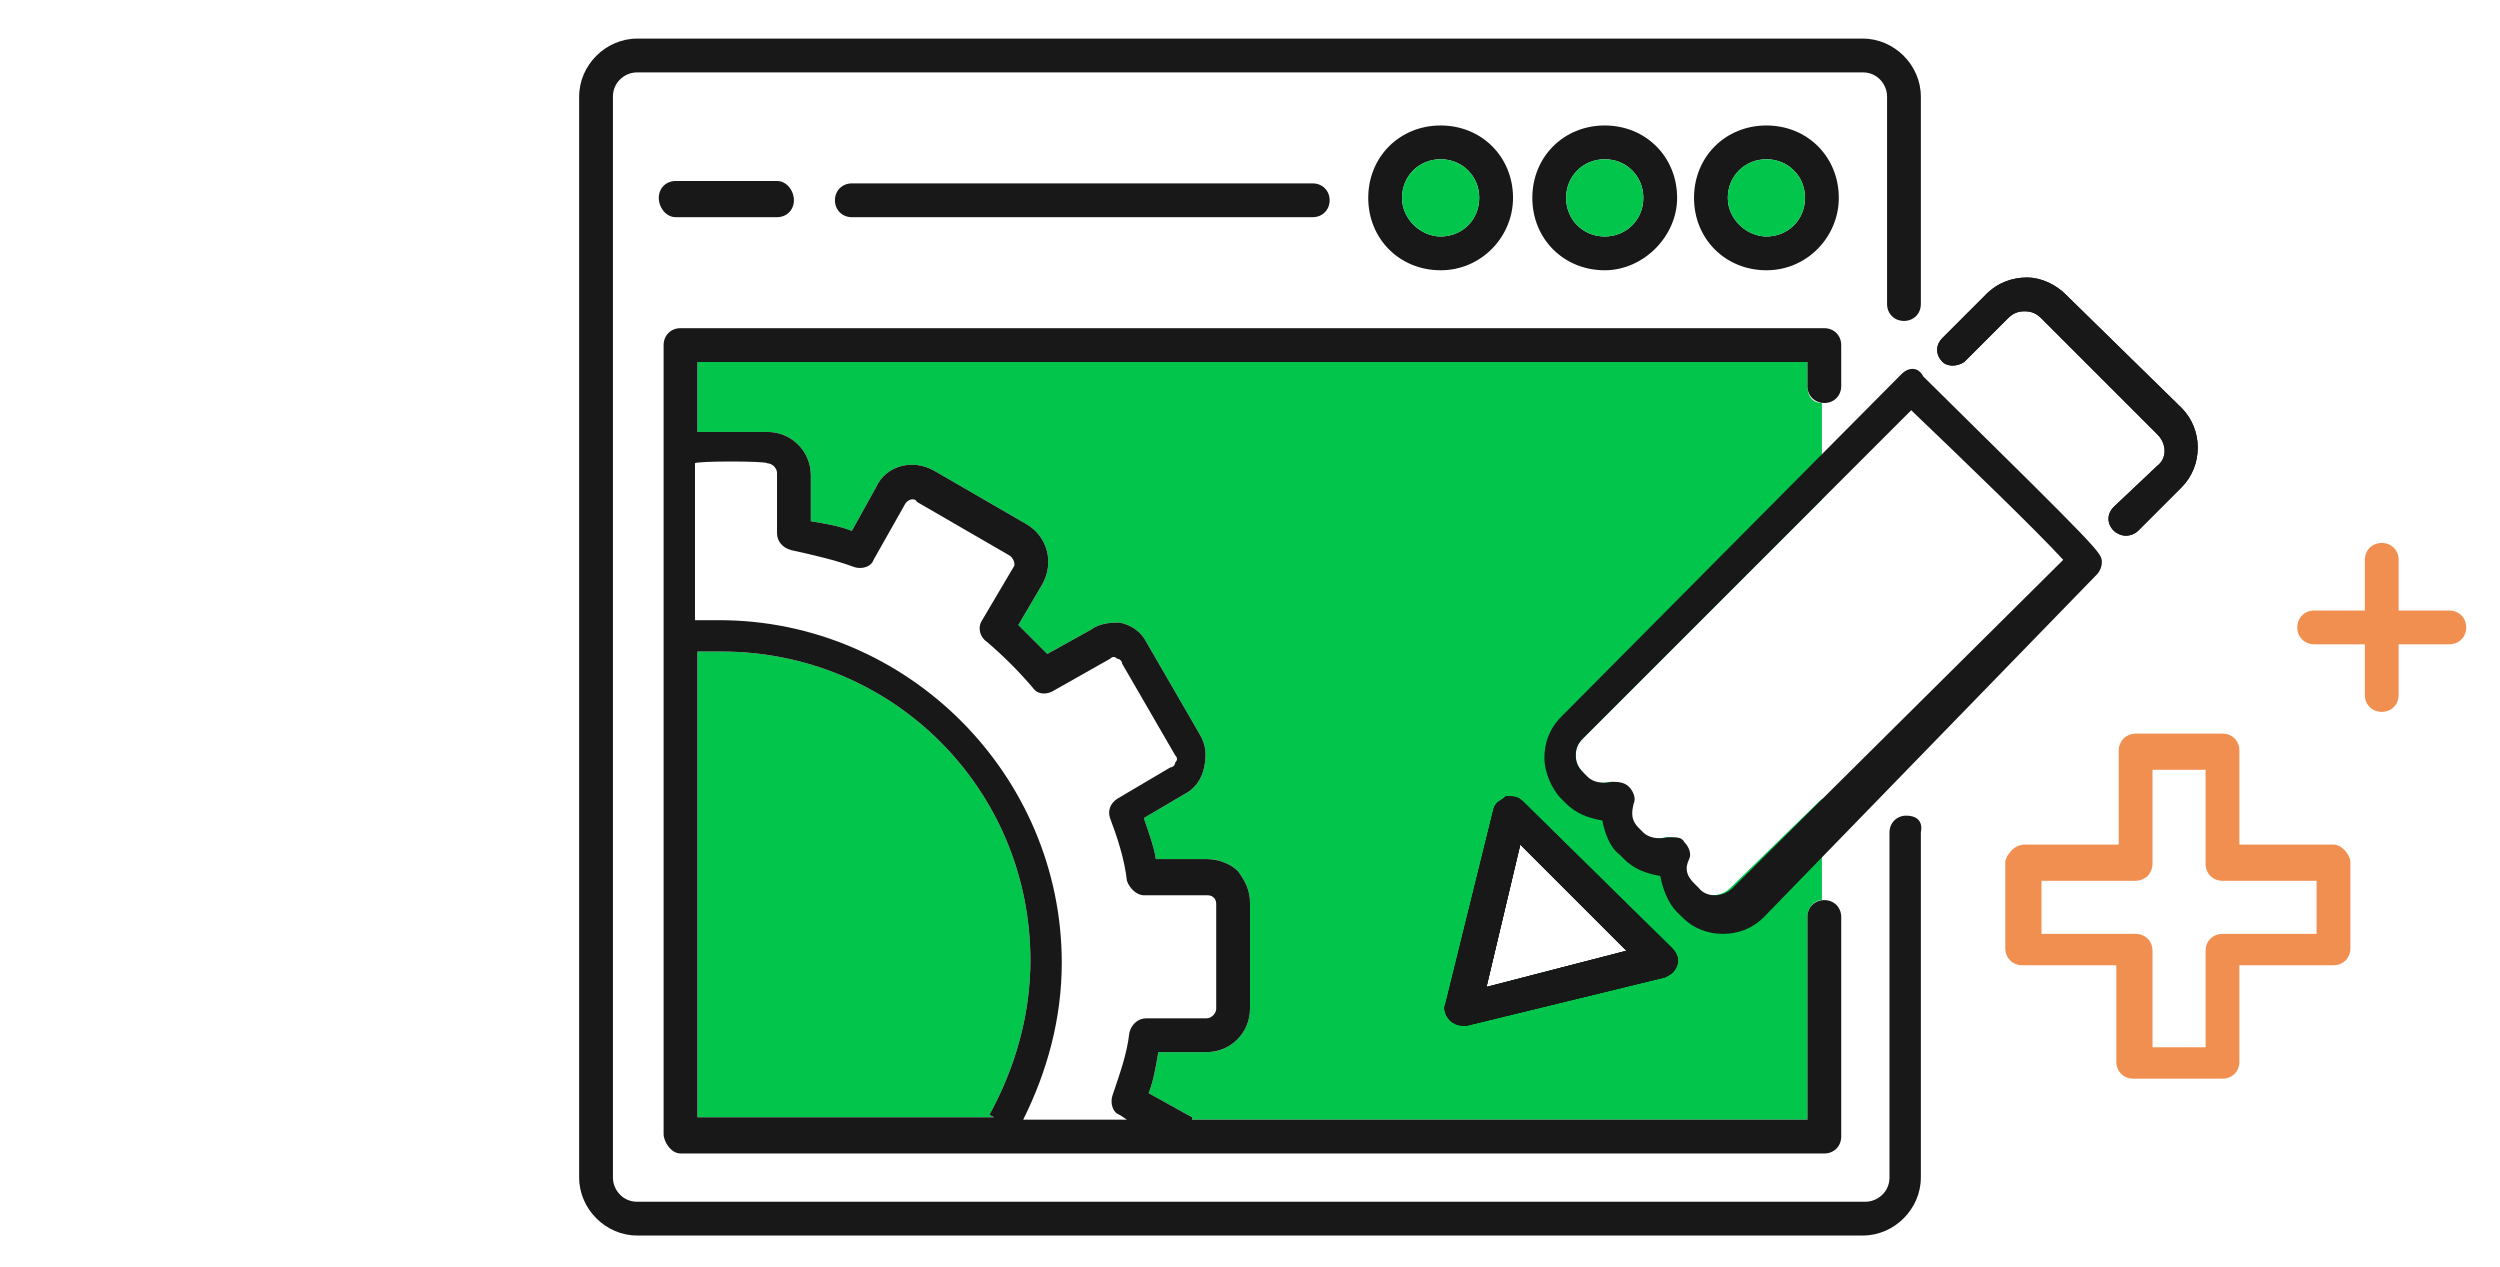 <?xml version="1.0" encoding="utf-8"?>
<!-- Generator: Adobe Illustrator 21.0.2, SVG Export Plug-In . SVG Version: 6.00 Build 0)  -->
<svg version="1.1" id="Layer_1" xmlns="http://www.w3.org/2000/svg" xmlns:xlink="http://www.w3.org/1999/xlink" x="0px" y="0px"
	 viewBox="0 0 103.6 52.5" style="enable-background:new 0 0 103.6 52.5;" xml:space="preserve">
<style type="text/css">
	.st0{fill:#02C54C;}
	.st1{display:none;}
	.st2{display:inline;fill:#181818;}
	.st3{fill:#181818;}
	.st4{fill:#F18F50;}
	.st5{fill:#24E15E;}
</style>
<g>
	<path class="st0" d="M75.5,20.7v-4c-0.4,0-0.6-0.3-0.6-0.7v-1h-46v2.9h2.9c1,0,1.8,0.8,1.8,1.8v1.9c0.6,0.1,1.2,0.2,1.7,0.4l1-1.8
		c0.4-0.9,1.5-1.2,2.4-0.7l3.8,2.2c0.9,0.5,1.2,1.6,0.7,2.5l-1,1.7c0.4,0.4,0.8,0.8,1.2,1.2l1.8-1c0.4-0.3,0.9-0.3,1.2-0.3
		c0.5,0.1,0.9,0.4,1.1,0.8l2.2,3.8c0.3,0.5,0.3,0.9,0.2,1.4s-0.4,0.9-0.8,1.1l-1.7,1c0.2,0.6,0.4,1.1,0.5,1.7H50
		c0.5,0,1,0.2,1.3,0.5c0.3,0.4,0.5,0.8,0.5,1.3v4.4c0,1-0.8,1.8-1.8,1.8h-2c-0.1,0.6-0.2,1.2-0.4,1.7l1.8,1v0.1h25.5V38
		c0-0.4,0.3-0.7,0.6-0.7v-4.2l-3.8,3.7c-0.4,0.4-1.1,0.4-1.4,0l-0.2-0.2c-0.3-0.3-0.4-0.6-0.2-1c0.1-0.2,0-0.5-0.2-0.7
		c-0.1-0.2-0.3-0.2-0.5-0.2c-0.1,0-0.1,0-0.2,0c-0.4,0.1-0.8,0-1-0.2l-0.2-0.2c-0.3-0.3-0.3-0.6-0.2-1c0.1-0.2,0-0.5-0.2-0.7
		s-0.5-0.2-0.7-0.2c-0.4,0.1-0.8,0-1-0.2L65.6,32c-0.2-0.2-0.3-0.4-0.3-0.7s0.1-0.5,0.3-0.7L75.5,20.7z M67.4,39.4l-5.8,1.5L63,35
		L67.4,39.4z"/>
	<path class="st0" d="M29.9,27c-0.3,0-0.7,0-1,0v19.3h12.3L41,46.2c1.1-2,1.7-4.2,1.7-6.4C42.7,32.7,37,27,29.9,27z"/>
</g>
<g id="Layer_2" class="st1">
	<rect x="24.9" y="2.2" class="st2" width="53.8" height="48.5"/>
</g>
<g id="Layer_5">
	<path class="st3" d="M61.9,33.5l-2,8.1c-0.1,0.2,0,0.5,0.2,0.7c0.1,0.1,0.3,0.2,0.5,0.2c0.1,0,0.1,0,0.2,0l8.2-2
		c0.2-0.1,0.4-0.2,0.5-0.5c0.1-0.2,0-0.5-0.2-0.7l-6.2-6.1C62.9,33,62.7,33,62.4,33C62.2,33.2,62,33.2,61.9,33.5z M63,35l4.4,4.4
		l-5.8,1.5L63,35z"/>
</g>
<g id="Layer_1_1_">
	<path class="st3" d="M61.9,33.5l-2,8.1c-0.1,0.2,0,0.5,0.2,0.7c0.1,0.1,0.3,0.2,0.5,0.2c0.1,0,0.1,0,0.2,0l8.2-2
		c0.2-0.1,0.4-0.2,0.5-0.5c0.1-0.2,0-0.5-0.2-0.7l-6.2-6.1C62.9,33,62.7,33,62.4,33C62.2,33.2,62,33.2,61.9,33.5z M63,35l4.4,4.4
		l-5.8,1.5L63,35z"/>
	<g>
		<path class="st3" d="M61.9,33.5l-2,8.1c-0.1,0.2,0,0.5,0.2,0.7c0.1,0.1,0.3,0.2,0.5,0.2c0.1,0,0.1,0,0.2,0l8.2-2
			c0.2-0.1,0.4-0.2,0.5-0.5c0.1-0.2,0-0.5-0.2-0.7l-6.2-6.1C62.9,33,62.7,33,62.4,33C62.2,33.2,62,33.2,61.9,33.5z M63,35l4.4,4.4
			l-5.8,1.5L63,35z"/>
	</g>
	<g>
		<path class="st3" d="M81.4,15l1.8-1.8c0.2-0.2,0.4-0.3,0.7-0.3l0,0c0.3,0,0.5,0.1,0.7,0.3l4.8,4.8c0.4,0.4,0.4,1,0,1.3L87.6,21
			c-0.3,0.3-0.3,0.7,0,1c0.1,0.1,0.3,0.2,0.5,0.2s0.4-0.1,0.5-0.2l1.8-1.8c0.9-0.9,0.9-2.4,0-3.3l-4.8-4.7c-0.4-0.4-1-0.7-1.6-0.7
			l0,0c-0.6,0-1.2,0.2-1.7,0.7L80.5,14c-0.3,0.3-0.3,0.7,0,1C80.7,15.2,81.1,15.2,81.4,15z"/>
		<path class="st3" d="M69.5,8.2c0-1.7-1.3-3-3-3s-3,1.3-3,3s1.3,3,3,3C68.1,11.2,69.5,9.8,69.5,8.2z M64.9,8.2
			c0-0.9,0.7-1.6,1.6-1.6s1.6,0.7,1.6,1.6s-0.7,1.6-1.6,1.6S64.9,9.1,64.9,8.2z"/>
		<path class="st3" d="M79,33.8c-0.4,0-0.7,0.3-0.7,0.7v14.3c0,0.6-0.5,1-1,1H26.4c-0.6,0-1-0.5-1-1V4c0-0.6,0.5-1,1-1h50.8
			c0.6,0,1,0.5,1,1v8.6c0,0.4,0.3,0.7,0.7,0.7s0.7-0.3,0.7-0.7V4c0-1.3-1.1-2.4-2.4-2.4H26.4C25.1,1.6,24,2.7,24,4v44.8
			c0,1.3,1.1,2.4,2.4,2.4h50.8c1.3,0,2.4-1.1,2.4-2.4V34.5C79.7,34,79.4,33.8,79,33.8z"/>
		<path class="st3" d="M28.2,47.8h47.4c0.4,0,0.7-0.3,0.7-0.7V38c0-0.4-0.3-0.7-0.7-0.7s-0.7,0.3-0.7,0.7v8.4H49.4v-0.1l-1.8-1
			c0.2-0.5,0.3-1.1,0.4-1.7h2c1,0,1.8-0.8,1.8-1.8v-4.4c0-0.5-0.2-0.9-0.5-1.3c-0.3-0.3-0.8-0.5-1.3-0.5h-2.1
			c-0.1-0.6-0.3-1.1-0.5-1.7l1.7-1c0.4-0.2,0.7-0.6,0.8-1.1s0.1-0.9-0.2-1.4l-2.2-3.8c-0.2-0.4-0.6-0.7-1.1-0.8
			c-0.3,0-0.8,0-1.2,0.3l-1.8,1c-0.4-0.4-0.8-0.8-1.2-1.2l1-1.7c0.5-0.9,0.2-2-0.7-2.5l-3.8-2.2c-0.9-0.5-2-0.2-2.4,0.7l-1,1.8
			c-0.5-0.2-1.1-0.3-1.7-0.4v-1.9c0-1-0.8-1.8-1.8-1.8h-2.9V15h46v1c0,0.4,0.3,0.7,0.7,0.7s0.7-0.3,0.7-0.7v-1.7
			c0-0.4-0.3-0.7-0.7-0.7H28.2c-0.4,0-0.7,0.3-0.7,0.7V47C27.5,47.3,27.8,47.8,28.2,47.8z M28.9,27c0.3,0,0.7,0,1,0
			c7.1,0,12.8,5.7,12.8,12.8c0,2.2-0.6,4.4-1.7,6.4l0.2,0.1H28.9V27z M31.8,19.2c0.2,0,0.4,0.2,0.4,0.4v2.5c0,0.3,0.2,0.6,0.6,0.7
			c0.9,0.2,1.8,0.4,2.6,0.7c0.3,0.1,0.7,0,0.8-0.3l1.3-2.3c0.1-0.2,0.4-0.3,0.5-0.1l3.8,2.2c0.2,0.1,0.3,0.4,0.2,0.5l-1.3,2.2
			c-0.2,0.3-0.1,0.7,0.2,0.9c0.7,0.6,1.3,1.2,1.9,1.9c0.2,0.3,0.6,0.3,0.9,0.1l2.3-1.3c0.1-0.1,0.2-0.1,0.3,0c0.1,0,0.2,0.1,0.2,0.2
			l2.2,3.8c0.1,0.1,0.1,0.2,0,0.3c0,0.1-0.1,0.2-0.2,0.2l-2.2,1.3c-0.3,0.2-0.4,0.5-0.3,0.8c0.3,0.8,0.6,1.7,0.7,2.6
			c0.1,0.3,0.4,0.6,0.7,0.6H50c0.1,0,0.2,0,0.3,0.1s0.1,0.2,0.1,0.3v4.3c0,0.2-0.2,0.4-0.4,0.4h-2.5c-0.3,0-0.6,0.2-0.7,0.6
			c-0.1,0.9-0.4,1.7-0.7,2.6c-0.1,0.3,0,0.7,0.3,0.8l0.3,0.2h-4.3c1-2,1.6-4.2,1.6-6.5c0-7.8-6.4-14.2-14.2-14.2c-0.3,0-0.6,0-1,0
			v-6.5C28.8,19.1,31.8,19.1,31.8,19.2z"/>
		<path class="st3" d="M62.7,8.2c0-1.7-1.3-3-3-3s-3,1.3-3,3s1.3,3,3,3S62.7,9.8,62.7,8.2z M58.1,8.2c0-0.9,0.7-1.6,1.6-1.6
			c0.9,0,1.6,0.7,1.6,1.6s-0.7,1.6-1.6,1.6C58.9,9.8,58.1,9.1,58.1,8.2z"/>
		<path class="st3" d="M76.2,8.2c0-1.7-1.3-3-3-3s-3,1.3-3,3s1.3,3,3,3C74.9,11.2,76.2,9.8,76.2,8.2z M71.6,8.2
			c0-0.9,0.7-1.6,1.6-1.6s1.6,0.7,1.6,1.6s-0.7,1.6-1.6,1.6C72.4,9.8,71.6,9.1,71.6,8.2z"/>
		<path class="st4" d="M101.5,25.3h-2.1v-2.1c0-0.4-0.3-0.7-0.7-0.7S98,22.8,98,23.2v2.1h-2.1c-0.4,0-0.7,0.3-0.7,0.7
			s0.3,0.7,0.7,0.7H98v2.1c0,0.4,0.3,0.7,0.7,0.7s0.7-0.3,0.7-0.7v-2.1h2.1c0.4,0,0.7-0.3,0.7-0.7S101.9,25.3,101.5,25.3z"/>
		<path class="st4" d="M96.7,35h-3.9v-3.9c0-0.4-0.3-0.7-0.7-0.7h-3.6l0,0c-0.2,0-0.4,0.1-0.5,0.2s-0.2,0.3-0.2,0.5V35h-3.9l0,0
			c-0.2,0-0.4,0.1-0.5,0.2c-0.2,0.2-0.3,0.4-0.3,0.5v3.6c0,0.4,0.3,0.7,0.7,0.7h3.9v4c0,0.4,0.3,0.7,0.7,0.7h3.7
			c0.4,0,0.7-0.3,0.7-0.7v-4h3.9c0.4,0,0.7-0.3,0.7-0.7v-3.6C97.4,35.5,97.1,35,96.7,35z M96,38.7h-3.9c-0.4,0-0.7,0.3-0.7,0.7v4
			h-2.2v-4c0-0.4-0.3-0.7-0.7-0.7h-3.9v-2.2h3.9l0,0c0.2,0,0.4-0.1,0.5-0.2c0.1-0.1,0.2-0.3,0.2-0.5v-3.9h2.2v3.9
			c0,0.4,0.3,0.7,0.7,0.7H96V38.7z"/>
		<path class="st3" d="M28,9h4.2c0.4,0,0.7-0.3,0.7-0.7s-0.3-0.8-0.7-0.8H28c-0.4,0-0.7,0.3-0.7,0.7S27.6,9,28,9z"/>
		<path class="st3" d="M54.4,9c0.4,0,0.7-0.3,0.7-0.7s-0.3-0.7-0.7-0.7H35.3c-0.4,0-0.7,0.3-0.7,0.7S34.9,9,35.3,9H54.4z"/>
	</g>
	<path class="st3" d="M81.4,15l1.8-1.8c0.2-0.2,0.4-0.3,0.7-0.3l0,0c0.3,0,0.5,0.1,0.7,0.3l4.8,4.8c0.4,0.4,0.4,1,0,1.3L87.6,21
		c-0.3,0.3-0.3,0.7,0,1c0.1,0.1,0.3,0.2,0.5,0.2s0.4-0.1,0.5-0.2l1.8-1.8c0.9-0.9,0.9-2.4,0-3.3l-4.8-4.7c-0.4-0.4-1-0.7-1.6-0.7
		l0,0c-0.6,0-1.2,0.2-1.7,0.7L80.5,14c-0.3,0.3-0.3,0.7,0,1C80.7,15.2,81.1,15.2,81.4,15z"/>
	<path class="st3" d="M78.8,15.5L64.7,29.7c-0.5,0.5-0.7,1.1-0.7,1.7c0,0.6,0.3,1.3,0.7,1.7l0.2,0.2c0.4,0.4,0.9,0.6,1.5,0.7
		c0.1,0.5,0.3,1.1,0.7,1.4l0.2,0.2c0.4,0.4,0.9,0.6,1.5,0.7c0.1,0.5,0.3,1.1,0.7,1.5l0.2,0.2c0.5,0.5,1.1,0.7,1.7,0.7
		s1.2-0.2,1.7-0.7l13.8-14.2c0.1-0.1,0.2-0.3,0.2-0.5c0-0.4,0-0.4-7.4-7.7C79.5,15.2,79.1,15.2,78.8,15.5z M85.5,23.2L71.8,36.8
		c-0.4,0.4-1.1,0.4-1.4,0l-0.2-0.2c-0.3-0.3-0.4-0.6-0.2-1c0.1-0.2,0-0.5-0.2-0.7c-0.1-0.2-0.3-0.2-0.5-0.2c-0.1,0-0.1,0-0.2,0
		c-0.4,0.1-0.8,0-1-0.2l-0.2-0.2c-0.3-0.3-0.3-0.6-0.2-1c0.1-0.2,0-0.5-0.2-0.7s-0.5-0.2-0.7-0.2c-0.4,0.1-0.8,0-1-0.2L65.6,32
		c-0.2-0.2-0.3-0.4-0.3-0.7s0.1-0.5,0.3-0.7L79.2,17C81.5,19.2,84.4,22,85.5,23.2z"/>
</g>
<g id="Layer_3">
</g>
<path class="st5" d="M61.6,40.9"/>
<path class="st0" d="M59.7,9.8c0.9,0,1.6-0.7,1.6-1.6s-0.7-1.6-1.6-1.6c-0.9,0-1.6,0.7-1.6,1.6C58.1,9.1,58.9,9.8,59.7,9.8z"/>
<path class="st0" d="M66.5,9.8c0.9,0,1.6-0.7,1.6-1.6s-0.7-1.6-1.6-1.6s-1.6,0.7-1.6,1.6S65.6,9.8,66.5,9.8z"/>
<path class="st0" d="M74.8,8.2c0-0.9-0.7-1.6-1.6-1.6s-1.6,0.7-1.6,1.6s0.8,1.6,1.6,1.6C74.1,9.8,74.8,9.1,74.8,8.2z"/>
</svg>
